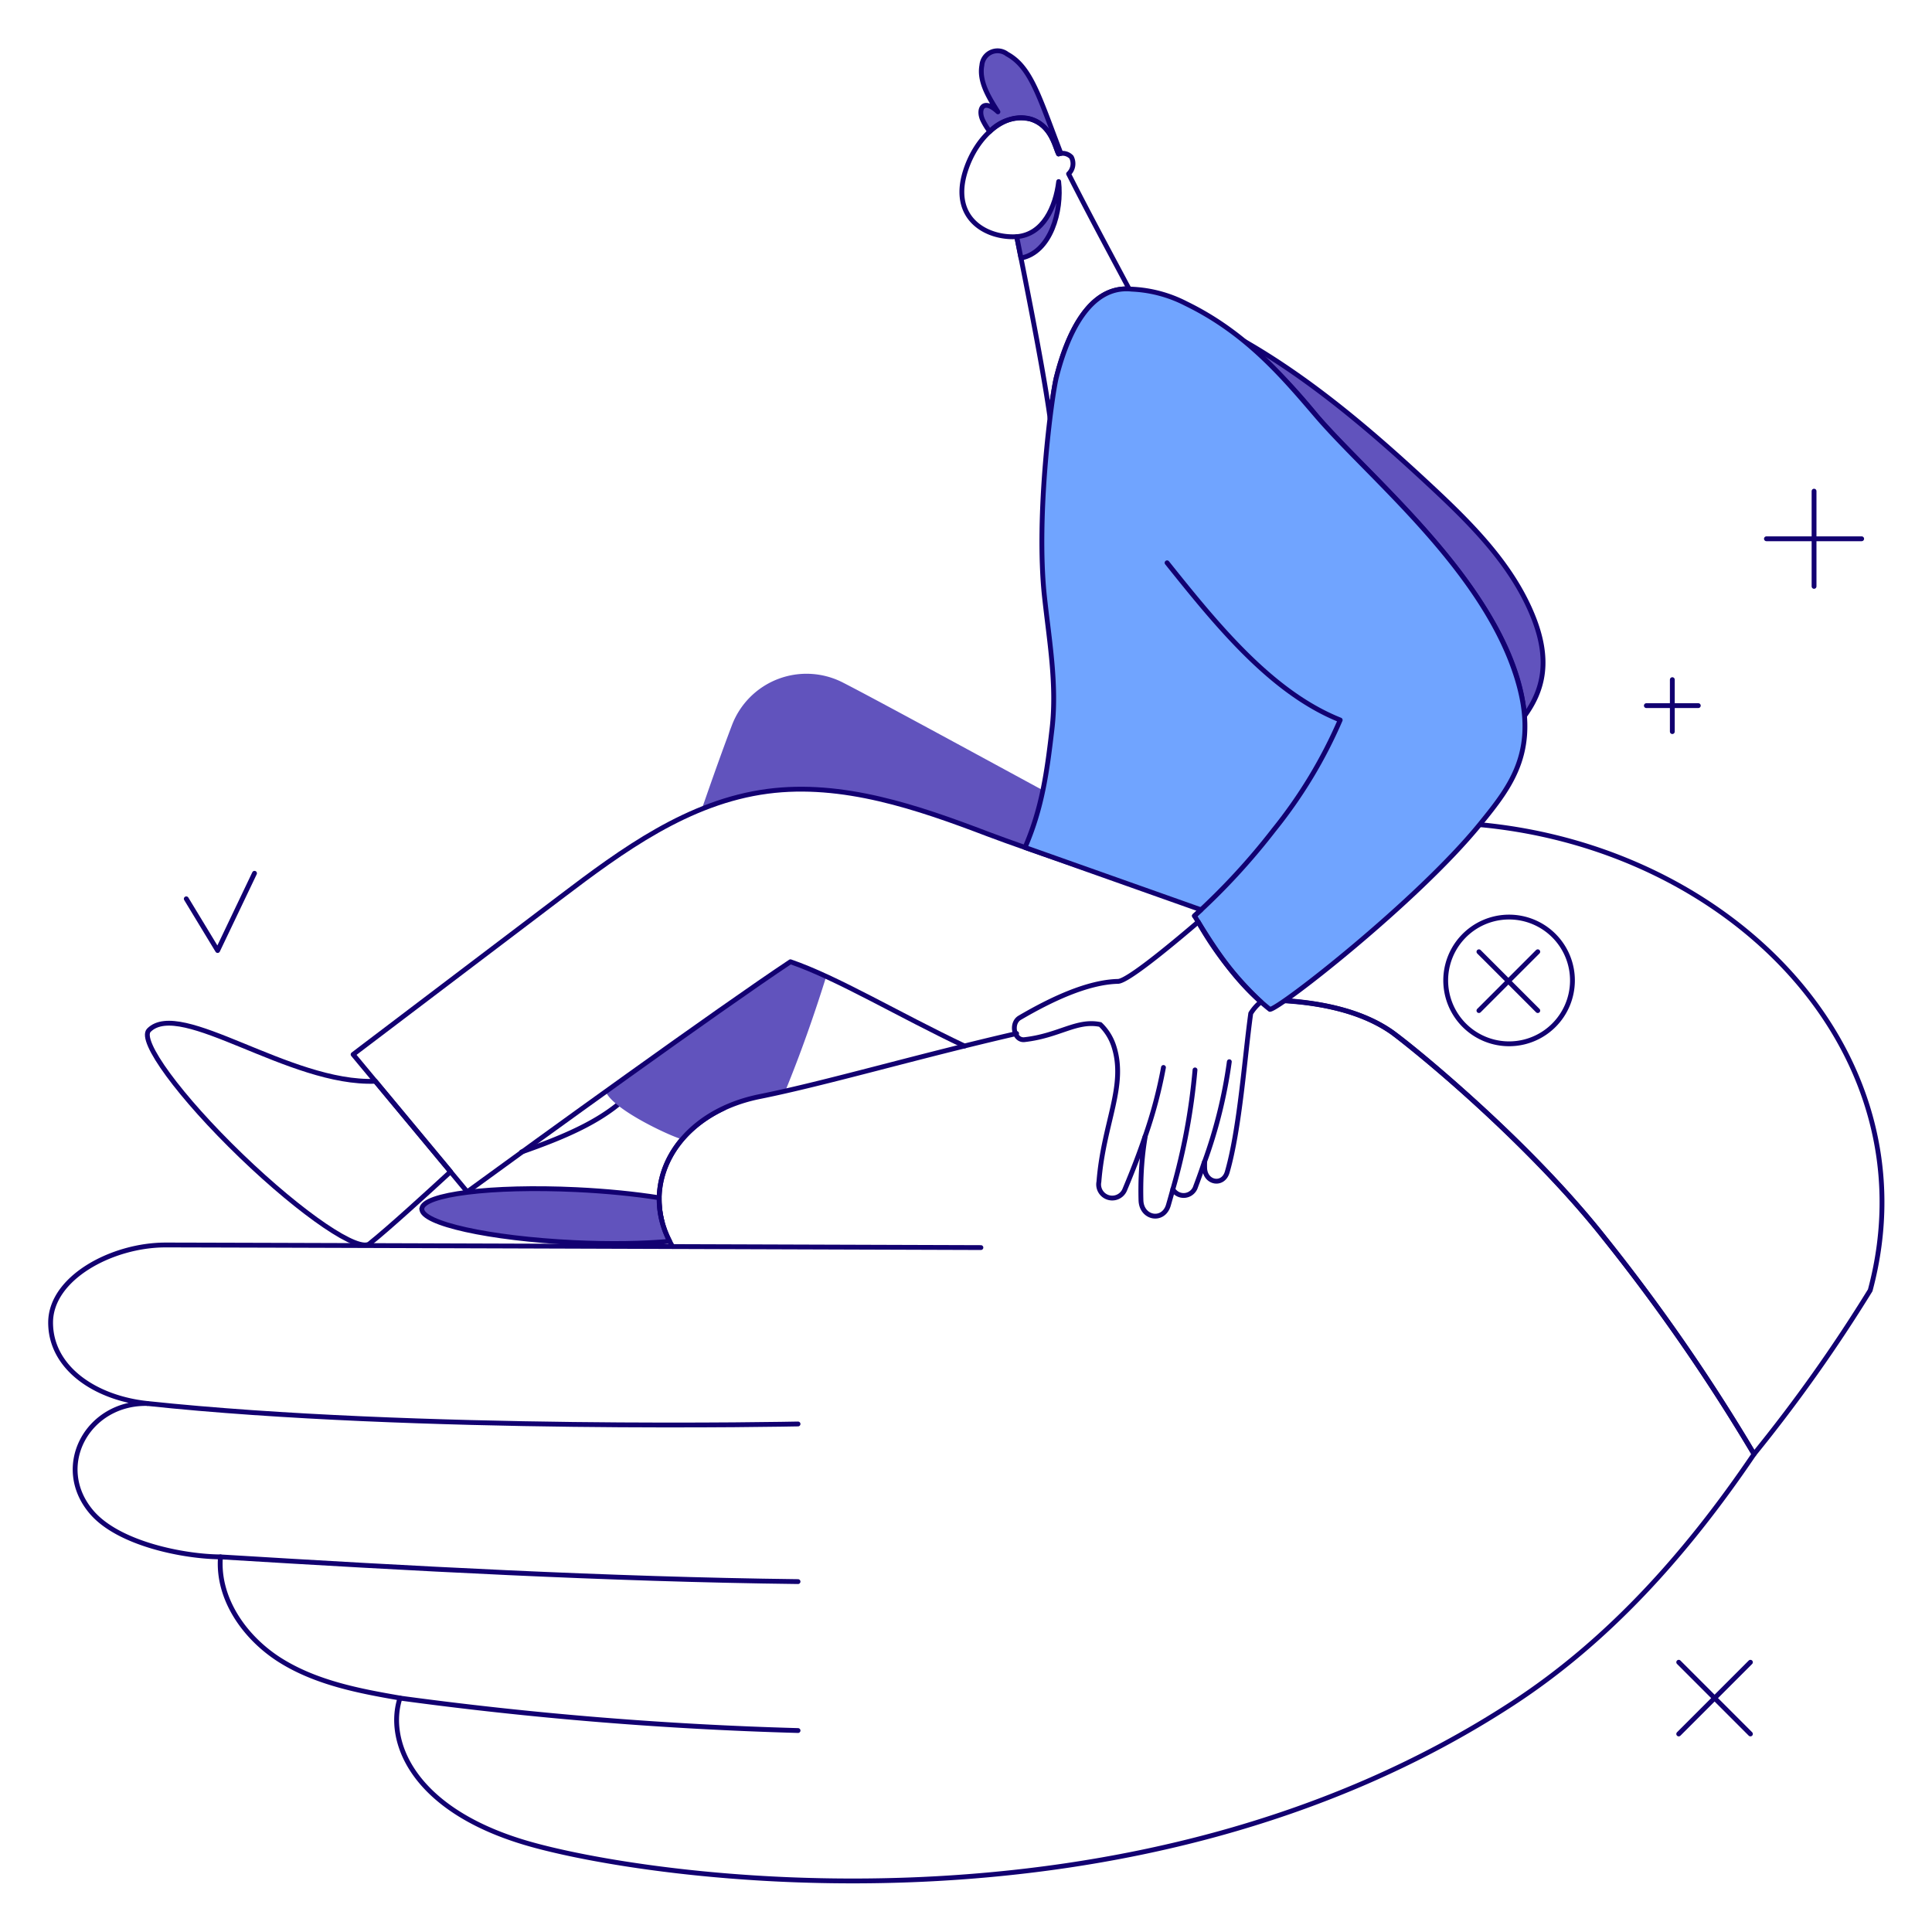 <svg xmlns="http://www.w3.org/2000/svg" fill="none" viewBox="-0.25 -0.25 200 200" id="Support-2--Streamline-Bangalore.svg"><desc>Support 2 Streamline Illustration: https://streamlinehq.com</desc><g id="support-2--health-wellness-med-support"><g id="legs"><path id="Subtract" stroke="#120071" stroke-linecap="round" stroke-linejoin="round" d="M43.418 124.886c5.431 -0.043 10.646 0.355 15.861 0.753 2.992 0.228 5.982 0.457 9.013 0.602 -1.207 -4.569 1.216 -9.342 6.362 -11.758a27.705 27.705 0 0 0 -7.679 -2.88 1.932 1.932 0 0 0 -1.351 0.606c-2.669 3.323 -7.446 5.234 -11.888 6.796" stroke-width="0.5"></path><path id="vector" stroke="#120071" stroke-linecap="round" stroke-linejoin="round" d="M38.608 111.681c-8.878 0.361 -20.157 -8.559 -23.441 -5.287 -1.072 1.07 3.22 6.914 9.54 13.006s12.295 10.146 13.347 9.055c1.947 -1.555 6.004 -5.261 8.339 -7.413l-7.784 -9.362Z" stroke-width="0.5"></path><path id="Subtract_2" fill="#6153bd" fill-rule="evenodd" d="M87.091 70.452a8.256 8.256 0 0 0 -11.566 4.359c-0.953 2.504 -2.016 5.492 -3.12 8.683 2.167 -0.873 4.429 -1.516 6.806 -1.828 7.755 -1.019 15.514 1.645 22.789 4.418 2.621 0.998 7.322 2.604 12.411 4.345a1392.33 1392.33 0 0 1 9.912 3.417l1.404 -2.59c-2.881 -1.476 -11.101 -5.94 -19.322 -10.404 -8.218 -4.464 -16.436 -8.926 -19.315 -10.401Zm-17.487 46.972c-1.583 -0.621 -6.377 -2.92 -7.153 -4.671 7.253 -5.209 14.966 -10.68 19.126 -13.443 1.147 0.392 2.388 0.912 3.706 1.519 -1.257 4.011 -2.61 7.877 -4.243 11.869 -0.914 0.207 -1.789 0.396 -2.617 0.563 -3.542 0.709 -6.284 2.341 -8.068 4.441a21.443 21.443 0 0 1 -0.75 -0.277Z" clip-rule="evenodd" stroke-width="0.5"></path><path id="Subtract_3" fill="#6153bd" fill-rule="evenodd" d="M67.99 123.743c-0.028 1.505 0.322 3.039 1.083 4.509 -2.729 0.244 -6.175 0.304 -9.908 0.127 -8.765 -0.416 -15.818 -1.979 -15.747 -3.491 0.072 -1.512 7.238 -2.402 16.006 -1.986 3.163 0.15 6.103 0.45 8.566 0.842Z" clip-rule="evenodd" stroke-width="0.5"></path><path id="Subtract_4" stroke="#120071" stroke-linecap="round" stroke-linejoin="round" d="M67.99 123.743c-0.028 1.505 0.322 3.039 1.083 4.509 -2.729 0.244 -6.175 0.304 -9.908 0.127 -8.765 -0.416 -15.818 -1.979 -15.747 -3.491 0.072 -1.512 7.238 -2.402 16.006 -1.986 3.163 0.15 6.103 0.45 8.566 0.842Z" stroke-width="0.5"></path><path id="vector_2" stroke="#120071" stroke-linecap="round" stroke-linejoin="round" d="M124.383 93.868c-8.059 -2.827 -18.055 -6.136 -22.384 -7.783 -7.275 -2.773 -15.034 -5.437 -22.789 -4.419 -8.22 1.082 -15.044 6.109 -21.425 10.95l-21.482 16.291 11.815 14.221c7.211 -5.269 26.019 -18.876 33.458 -23.817 4.795 1.638 11.23 5.507 18.021 8.722" stroke-width="0.5"></path></g><g id="hand"><path id="vector_3" stroke="#120071" stroke-linecap="round" stroke-linejoin="round" d="M150.423 84.943c-4.347 4.664 -13.107 13.648 -17.788 18.404 4.527 0.269 8.379 1.277 11.181 3.237 2.668 1.865 14.495 11.775 22.019 21.303a197.524 197.524 0 0 1 15.491 22.392 159.596 159.596 0 0 0 12.027 -16.957c6.734 -25.175 -15.316 -47.087 -42.929 -48.378Z" stroke-width="0.5"></path><path id="vector_4" stroke="#120071" stroke-linecap="round" stroke-linejoin="round" d="M160.532 105.958a6.56 6.56 0 1 0 -9.277 -9.275 6.56 6.56 0 0 0 9.277 9.275Z" stroke-width="0.5"></path><path id="vector_5" stroke="#120071" stroke-linecap="round" stroke-linejoin="round" d="m152.848 98.276 6.092 6.091" stroke-width="0.5"></path><path id="vector_6" stroke="#120071" stroke-linecap="round" stroke-linejoin="round" d="m152.848 104.366 6.092 -6.091" stroke-width="0.5"></path><path id="vector_7" stroke="#120071" stroke-linecap="round" stroke-linejoin="round" d="M104.989 106.739c-10.089 2.319 -19.815 5.168 -26.567 6.522 -8.868 1.776 -12.726 9.337 -9.048 15.532 -24.098 -0.08 -49.644 -0.162 -52.494 -0.162 -5.533 0 -11.891 3.409 -11.891 8.035s4.517 7.787 10.018 8.373c-6.194 -0.129 -9.801 6.515 -5.785 11.237 2.813 3.311 9.612 4.618 13.35 4.642 -0.35 4.333 2.54 8.42 6.227 10.723 3.688 2.303 8.08 3.157 12.36 3.89 -1.405 4.28 1.097 11.391 12.824 14.931 12.369 3.731 62.964 11.334 102.39 -14.408 9.698 -6.331 17.797 -15.198 24.957 -25.78a195.185 195.185 0 0 0 -15.495 -22.388c-8.93 -11.307 -21.669 -21.058 -21.996 -21.287 -2.803 -1.956 -6.565 -2.949 -10.914 -3.264" stroke-width="0.5"></path><path id="vector_8" stroke="#120071" stroke-linecap="round" stroke-linejoin="round" d="m101.293 128.899 -31.92 -0.106" stroke-width="0.5"></path><path id="vector_9" stroke="#120071" stroke-linecap="round" stroke-linejoin="round" d="M82.362 163.477c-19.618 -0.232 -40.415 -1.372 -59.796 -2.559" stroke-width="0.5"></path><path id="vector_10" stroke="#120071" stroke-linecap="round" stroke-linejoin="round" d="M82.362 178.895a386.279 386.279 0 0 1 -41.209 -3.359" stroke-width="0.5"></path><path id="vector_11" stroke="#120071" stroke-linecap="round" stroke-linejoin="round" d="M82.362 147.159s-39.645 0.829 -67.356 -2.12" stroke-width="0.5"></path></g><g id="upper body"><path id="vector_12" fill="#6153bd" d="M101.469 12.156c0.205 0.429 0.454 0.834 0.741 1.212a4.424 4.424 0 0 1 4.267 -1.28c2.109 0.668 2.473 2.838 2.854 3.601 0.079 -0.027 0.162 -0.047 0.244 -0.058 -2.252 -5.848 -3.092 -8.934 -5.565 -10.28a1.625 1.625 0 0 0 -2.616 1.157c-0.321 1.68 0.749 3.376 1.661 4.819 -1.516 -1.43 -2.093 -0.301 -1.586 0.829Z" stroke-width="0.5"></path><path id="vector_13" stroke="#120071" stroke-linecap="round" stroke-linejoin="round" d="M101.469 12.156c0.205 0.429 0.454 0.834 0.741 1.212a4.424 4.424 0 0 1 4.267 -1.28c2.109 0.668 2.473 2.838 2.854 3.601 0.079 -0.027 0.162 -0.047 0.244 -0.058 -2.252 -5.848 -3.092 -8.934 -5.565 -10.28a1.625 1.625 0 0 0 -2.616 1.157c-0.321 1.68 0.749 3.376 1.661 4.819 -1.516 -1.43 -2.093 -0.301 -1.586 0.829Z" stroke-width="0.5"></path><path id="vector_14" stroke="#120071" stroke-linecap="round" stroke-linejoin="round" d="M109.107 38.808c1.069 -4.237 3.275 -9.377 7.532 -9.142 -2.4 -4.507 -4.183 -7.807 -6.269 -11.92a1.456 1.456 0 0 0 0.289 -1.731 1.26 1.26 0 0 0 -1.328 -0.326c-0.381 -0.763 -0.745 -2.933 -2.854 -3.601 -2.557 -0.808 -5.6 1.606 -6.795 5.393 -1.543 4.888 2.189 6.957 5.319 6.768 0.647 3.258 2.708 13.4 3.447 18.763 0.257 -2.09 0.511 -3.621 0.658 -4.204Z" stroke-width="0.5"></path><path id="vector_15" fill="#6153bd" d="M109.343 18.545c-0.326 2.653 -1.596 5.48 -4.342 5.706l0.442 2.214c3.07 -0.587 4.266 -4.867 3.9 -7.92Z" stroke-width="0.5"></path><path id="vector_16" stroke="#120071" stroke-linecap="round" stroke-linejoin="round" d="M109.343 18.545c-0.326 2.653 -1.596 5.48 -4.342 5.706l0.442 2.214c3.07 -0.587 4.266 -4.867 3.9 -7.92Z" stroke-width="0.5"></path><path id="vector_17" fill="#6153bd" d="M136.03 42.798c5.634 6.575 20.549 18.703 21.537 31.068 1.935 -2.665 2.777 -5.805 0.752 -10.613 -2.206 -5.241 -6.37 -9.377 -10.532 -13.251 -5.923 -5.515 -12.202 -10.893 -19.182 -14.9a60.393 60.393 0 0 1 7.424 7.696Z" stroke-width="0.5"></path><path id="vector_18" stroke="#120071" stroke-linecap="round" stroke-linejoin="round" d="M136.03 42.798c5.634 6.575 20.549 18.703 21.537 31.068 1.935 -2.665 2.777 -5.805 0.752 -10.613 -2.206 -5.241 -6.37 -9.377 -10.532 -13.251 -5.923 -5.515 -12.202 -10.893 -19.182 -14.9a60.393 60.393 0 0 1 7.424 7.696Z" stroke-width="0.5"></path><path id="vector_19" fill="#70a4ff" d="M156.63 69.48c-3.646 -11.067 -15.18 -20.357 -20.6 -26.682 -3.543 -4.136 -7.296 -8.598 -13.504 -11.618a13.542 13.542 0 0 0 -5.609 -1.496c-4.44 -0.478 -6.717 4.788 -7.81 9.12 -0.487 1.926 -2.144 14.272 -1.232 22.724 0.49 4.543 1.311 9.113 0.781 13.652 -0.521 4.459 -1.014 8.175 -2.793 12.297l18.214 6.454c-0.218 0.2 -0.443 0.411 -0.678 0.628 2.272 3.706 4.389 6.971 7.811 9.681 1.039 -0.078 15.262 -11.201 21.746 -19.164 3.296 -4.053 6.254 -7.77 3.675 -15.596Z" stroke-width="0.5"></path><path id="vector_20" stroke="#120071" stroke-linecap="round" stroke-linejoin="round" d="M156.63 69.48c-3.646 -11.067 -15.18 -20.357 -20.6 -26.682 -3.543 -4.136 -7.296 -8.598 -13.504 -11.618a13.542 13.542 0 0 0 -5.609 -1.496c-4.44 -0.478 -6.717 4.788 -7.81 9.12 -0.487 1.926 -2.144 14.272 -1.232 22.724 0.49 4.543 1.311 9.113 0.781 13.652 -0.521 4.459 -1.014 8.175 -2.793 12.297l18.214 6.454c-0.218 0.2 -0.443 0.411 -0.678 0.628 2.272 3.706 4.389 6.971 7.811 9.681 1.039 -0.078 15.262 -11.201 21.746 -19.164 3.296 -4.053 6.254 -7.77 3.675 -15.596Z" stroke-width="0.5"></path><path id="vector_21" stroke="#120071" stroke-linecap="round" stroke-linejoin="round" d="M120.565 58.012c5.287 6.614 10.86 13.446 17.922 16.274a49.005 49.005 0 0 1 -6.869 11.372 69.252 69.252 0 0 1 -8.219 8.901" stroke-width="0.5"></path><path id="vector_22" stroke="#120071" stroke-linecap="round" stroke-linejoin="round" d="M123.79 95.188c-3.292 2.814 -7.363 6.132 -8.305 6.154 -3.185 0.073 -7.006 1.911 -10.175 3.766 -0.968 0.567 -0.576 2.388 0.491 2.267 3.614 -0.41 5.387 -2.072 7.85 -1.569a5.383 5.383 0 0 1 1.377 2.173c1.382 4.149 -1.044 7.971 -1.519 14.107a1.406 1.406 0 0 0 2.693 0.777c3.547 -8.466 1.465 -6.265 1.661 1.136 0.05 1.889 2.327 2.282 2.841 0.499 0.154 -0.532 0.306 -1.075 0.458 -1.63a1.299 1.299 0 0 0 2.363 -0.291c1.15 -3.049 0.892 -2.924 0.932 -1.903 0.06 1.553 1.911 1.876 2.335 0.407 1.304 -4.521 1.817 -12.018 2.435 -16.426 0.282 -0.454 0.638 -0.857 1.053 -1.192a34.237 34.237 0 0 1 -6.49 -8.273v0Z" stroke-width="0.5"></path><path id="vector_23" stroke="#120071" stroke-linecap="round" stroke-linejoin="round" d="M118.284 117.419a48.04 48.04 0 0 0 1.908 -7.165" stroke-width="0.5"></path><path id="vector_24" stroke="#120071" stroke-linecap="round" stroke-linejoin="round" d="M127.009 109.659a50.284 50.284 0 0 1 -2.565 10.36" stroke-width="0.5"></path><path id="vector_25" stroke="#120071" stroke-linecap="round" stroke-linejoin="round" d="M123.457 110.508a65.669 65.669 0 0 1 -2.294 12.356" stroke-width="0.5"></path></g><g id="elements"><g id="group"><g id="group_2"><path id="vector_26" stroke="#120071" stroke-linecap="round" stroke-linejoin="round" d="M182.61 55.524h9.859" stroke-width="0.5"></path><path id="vector_27" stroke="#120071" stroke-linecap="round" stroke-linejoin="round" d="M187.54 60.452V50.593" stroke-width="0.5"></path></g><g id="group_3"><path id="vector_28" stroke="#120071" stroke-linecap="round" stroke-linejoin="round" d="M170.179 72.797h5.378" stroke-width="0.5"></path><path id="vector_29" stroke="#120071" stroke-linecap="round" stroke-linejoin="round" d="M172.868 75.486v-5.379" stroke-width="0.5"></path></g></g><g id="group_4"><path id="vector_30" stroke="#120071" stroke-linecap="round" stroke-linejoin="round" d="m173.531 171.824 7.423 7.424" stroke-width="0.5"></path><path id="vector_31" stroke="#120071" stroke-linecap="round" stroke-linejoin="round" d="m173.531 179.249 7.423 -7.424" stroke-width="0.5"></path></g><path id="vector_32" stroke="#120071" stroke-linecap="round" stroke-linejoin="round" d="m19.033 92.795 3.246 5.354 3.817 -7.998" stroke-width="0.5"></path></g></g></svg>